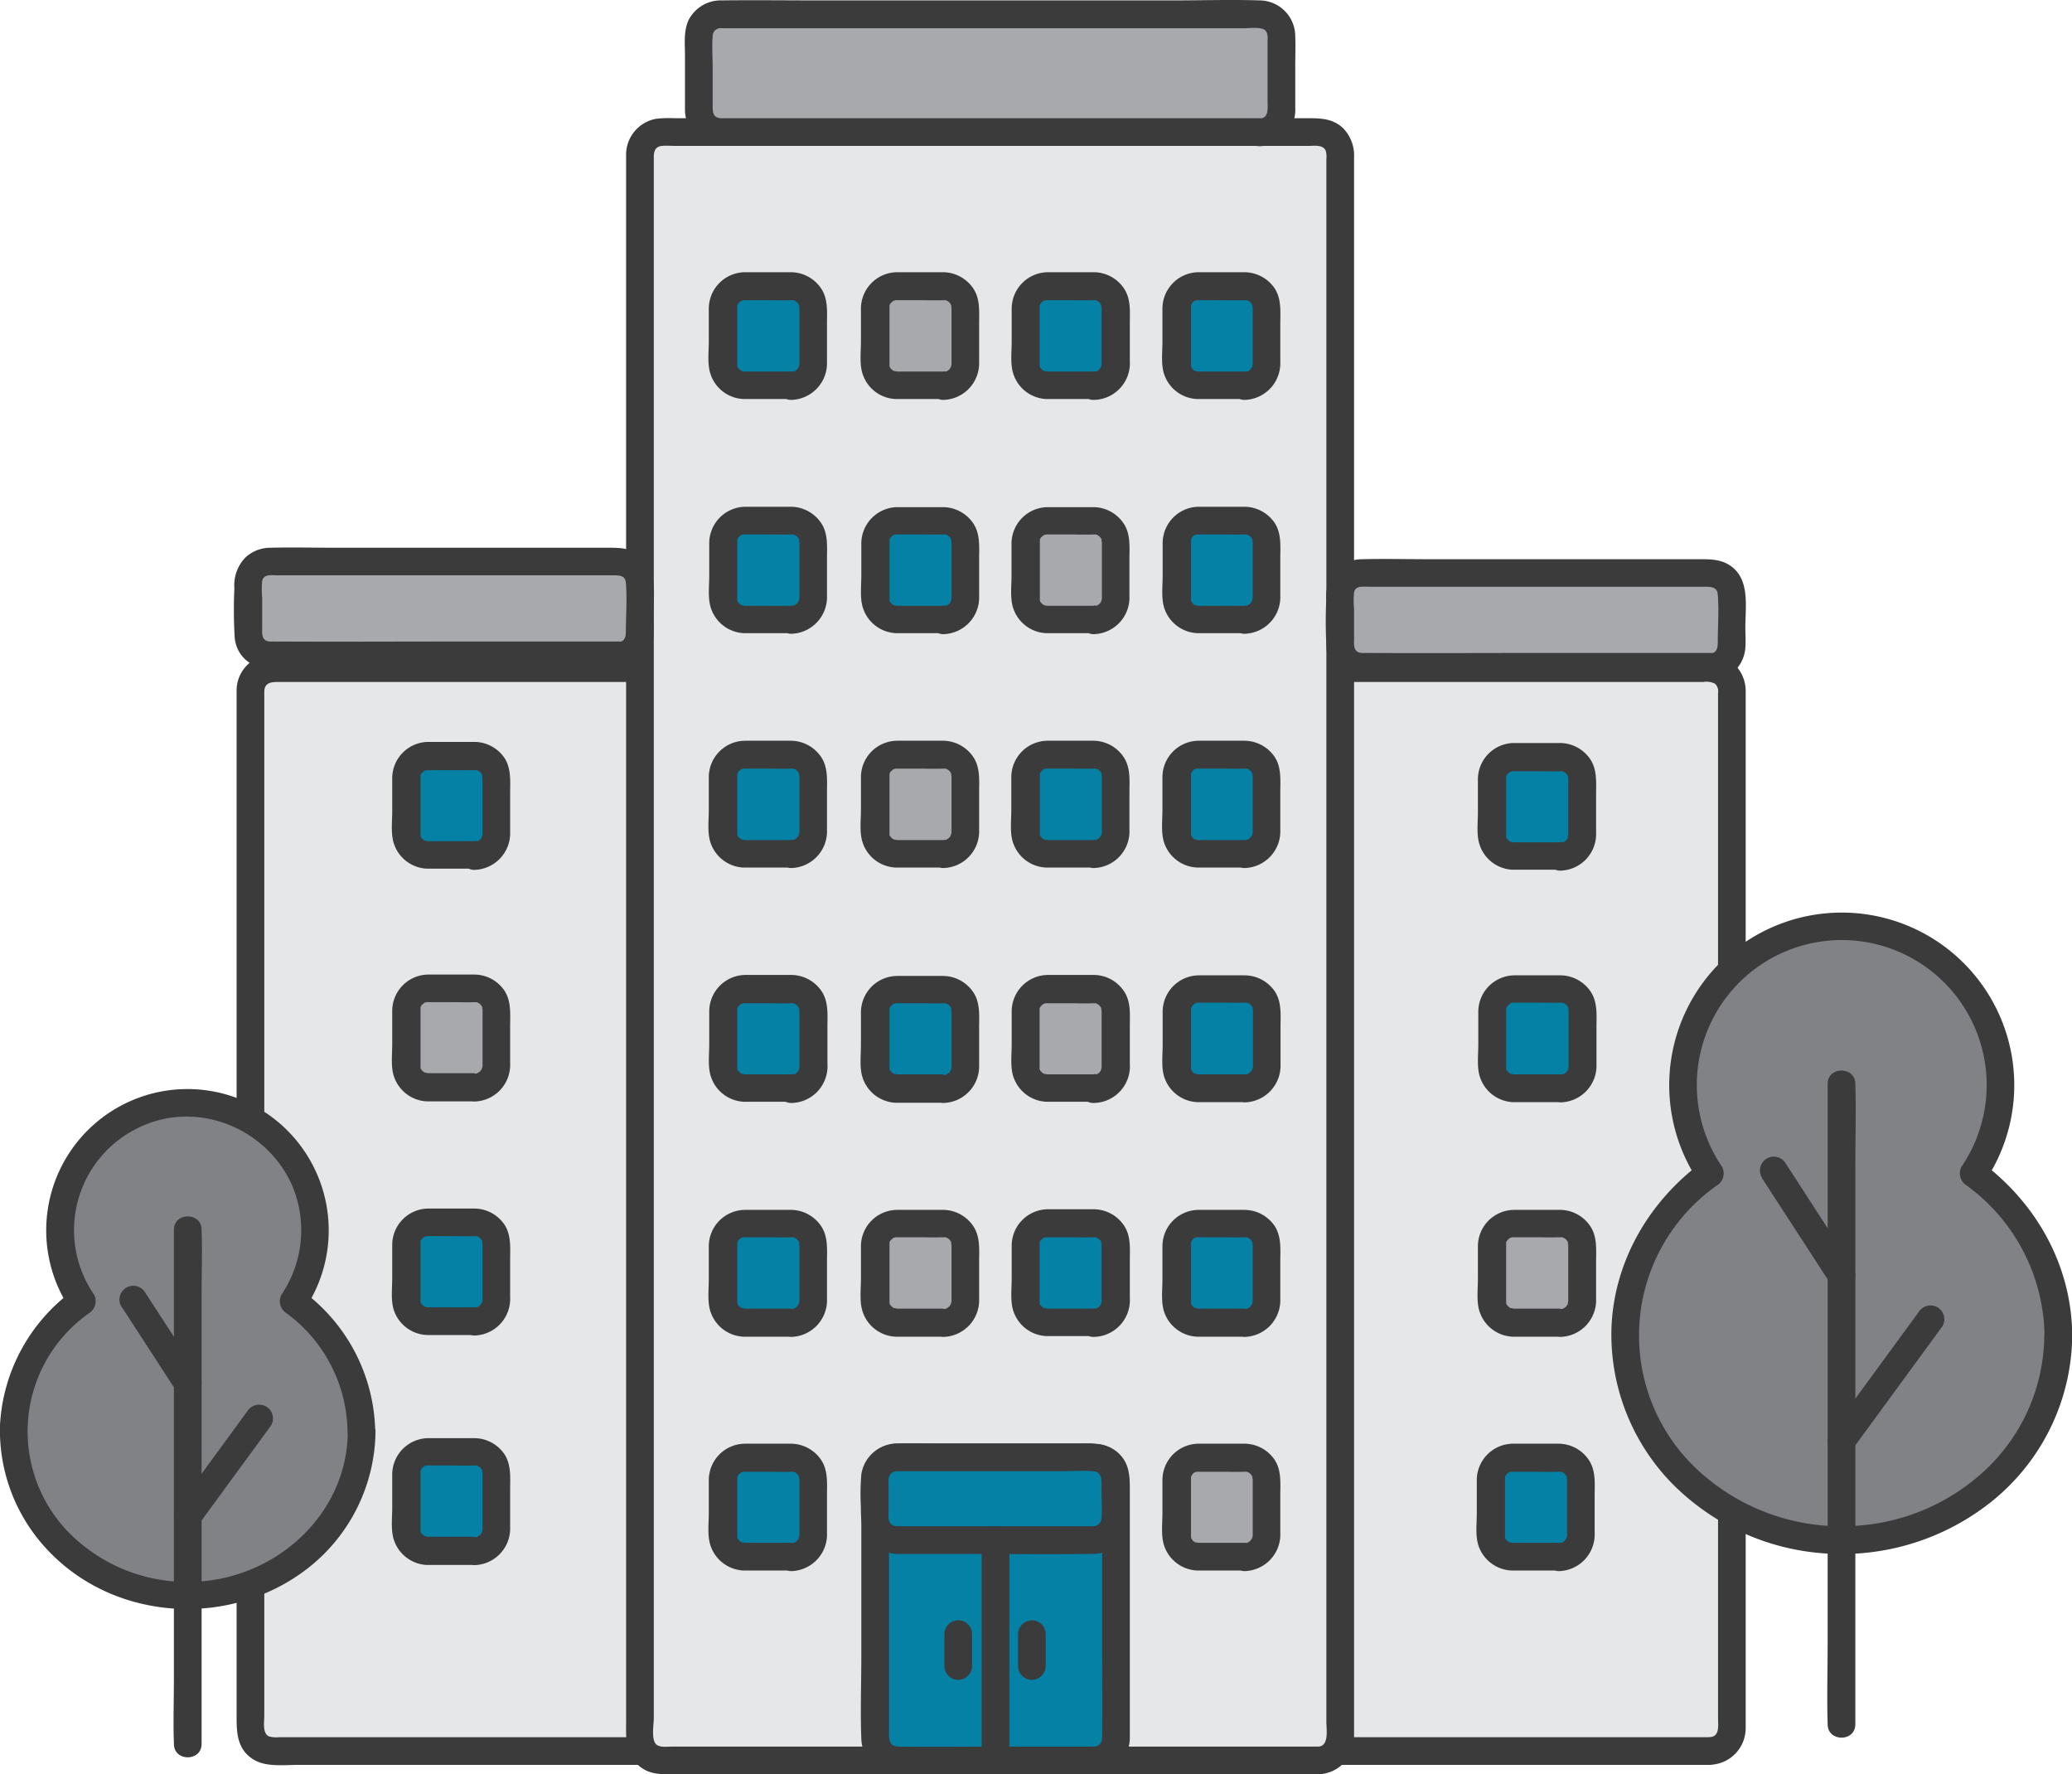 <svg xmlns:inkscape="http://www.inkscape.org/namespaces/inkscape" xmlns:sodipodi="http://sodipodi.sourceforge.net/DTD/sodipodi-0.dtd" xmlns="http://www.w3.org/2000/svg" xmlns:svg="http://www.w3.org/2000/svg" viewBox="0 0 374.12 320.31" id="svg414" sodipodi:docname="Condo.svg" inkscape:version="1.1.1 (c3084ef, 2021-09-22)"><defs id="defs418"></defs><g id="Layer_2" data-name="Layer 2"><g id="Layer_31" data-name="Layer 31"><rect x="206.08" y="120.59" width="106.61" height="195.5" rx="3.96" style="fill:#e6e7e8" id="rect234"></rect><path d="M308.74,313.6H211.27a4.77,4.77,0,0,1-1.87-.15c-1.17-.59-.82-2.62-.82-3.76V139.92c0-5,0-10,0-15,0-1.9,1.53-1.81,3-1.81h96a3.4,3.4,0,0,1,2.09.32,1.85,1.85,0,0,1,.54,1.66v185c0,1.32.35,3.41-1.46,3.49-3.21.13-3.22,5.13,0,5A6.61,6.61,0,0,0,315.2,312c0-.5,0-1,0-1.5V129.93c0-1.68,0-3.35,0-5a6.74,6.74,0,0,0-2.76-5.62,7.52,7.52,0,0,0-4.58-1.19H211.43a20.16,20.16,0,0,0-2.06.06,6.55,6.55,0,0,0-5.79,6.58c0,1.5,0,3,0,4.5V310.05c0,3,.19,5.88,3.16,7.64,2.25,1.33,5.45.91,8,.91h94C312,318.6,312,313.6,308.74,313.6Z" style="fill:#3b3b3c" id="path236"></path><rect x="45.22" y="120.59" width="106.61" height="195.5" rx="3.96" style="fill:#e6e7e8" id="rect238"></rect><path d="M147.87,313.6H50.4a4.8,4.8,0,0,1-1.87-.15c-1.17-.59-.81-2.62-.81-3.76V139.92c0-5,0-10,0-15,0-1.9,1.53-1.81,3-1.81h96a3.38,3.38,0,0,1,2.08.32c.56.44.54,1,.54,1.66v185c0,1.32.35,3.41-1.46,3.49-3.2.13-3.22,5.13,0,5a6.6,6.6,0,0,0,6.46-6.61c0-.5,0-1,0-1.5V129.93c0-1.68,0-3.35,0-5a6.7,6.7,0,0,0-2.75-5.62,7.55,7.55,0,0,0-4.59-1.19H50.56a20.25,20.25,0,0,0-2.06.06,6.54,6.54,0,0,0-5.78,6.58c0,1.5,0,3,0,4.5V310.05c0,3,.19,5.88,3.15,7.64,2.25,1.33,5.46.91,8,.91h94C151.09,318.6,151.09,313.6,147.87,313.6Z" style="fill:#3b3b3c" id="path240"></path><rect x="115.55" y="23.84" width="126.45" height="293.96" rx="3.96" style="fill:#e6e7e8" id="rect242"></rect><path d="M238,315.3H121.38c-.88,0-2.37.24-3-.51-.79-1-.33-3.51-.33-4.61V28.4c0-1,.2-1.94,1.46-2.06.83-.08,1.7,0,2.52,0H236.28c1,0,2.62-.28,3.1.89a4.11,4.11,0,0,1,.11,1.49V310.84c0,1.36.53,4.36-1.46,4.46-3.2.16-3.22,5.16,0,5a6.64,6.64,0,0,0,6.46-6.81c0-.73,0-1.46,0-2.2V28.44a7.08,7.08,0,0,0-1.89-5.21c-1.72-1.72-3.86-1.89-6.09-1.89H121.76a20.44,20.44,0,0,0-3.32.11,6.6,6.6,0,0,0-5.39,6.74c0,2.15,0,4.29,0,6.44V310.71c0,3.11-.26,6.2,2.68,8.34,1.69,1.24,3.51,1.25,5.45,1.25H238C241.25,320.3,241.26,315.3,238,315.3Z" style="fill:#3b3b3c" id="path244"></path><rect x="126.18" y="2.57" width="105.19" height="21.27" rx="3.86" style="fill:#a7a9ac" id="rect246"></rect><path d="M227.51,21.34h-95.9c-.49,0-1,0-1.49,0-1.23-.09-1.44-.88-1.44-2v-7.1c0-1.88-.15-3.83,0-5.71a1.41,1.41,0,0,1,1.61-1.43c.61,0,1.23,0,1.84,0h92.51c1.12,0,3.26-.33,3.93.5a2.28,2.28,0,0,1,.3,1.53V18c0,1.39.32,3.31-1.36,3.39-3.21.13-3.23,5.13,0,5a6.57,6.57,0,0,0,6.36-6.92V12.21c0-1.91.07-3.84,0-5.76A6.49,6.49,0,0,0,227.45.07c-5.15-.16-10.34,0-15.5,0H147.33C141.65.07,136,0,130.28.07a6.52,6.52,0,0,0-5.93,3.52c-.95,2-.67,4.37-.67,6.5v8c0,.61,0,1.22,0,1.83a6.55,6.55,0,0,0,3,5.4c1.89,1.21,4.2,1,6.34,1h94.52C230.72,26.34,230.73,21.34,227.51,21.34Z" style="fill:#3b3b3c" id="path248"></path><path d="M65.3,258.44c0,16.36-14.06,29.63-31.4,29.63S2.5,274.8,2.5,258.44a29.08,29.08,0,0,1,12.29-23.52,23,23,0,1,1,38.22,0A29.08,29.08,0,0,1,65.3,258.44Z" style="fill:#808285" id="path250"></path><path d="M62.8,258.44c-.09,15.05-13.14,26.64-27.82,27.11a30,30,0,0,1-20.3-6.84,26.1,26.1,0,0,1,1.37-41.63,2.56,2.56,0,0,0,.9-3.42,20.51,20.51,0,0,1,7.9-30c10.31-5.18,22.95-.32,27.75,10a20.7,20.7,0,0,1-1.75,20,2.56,2.56,0,0,0,.9,3.42,26.91,26.91,0,0,1,11,21.36c0,3.21,5,3.22,5,0a32.19,32.19,0,0,0-13.53-25.68l.9,3.42a25.51,25.51,0,0,0-30.12-38,25.51,25.51,0,0,0-12.42,38l.9-3.42A32.18,32.18,0,0,0,0,257.26,31.41,31.41,0,0,0,8.78,280c12.3,12.91,33.31,13.88,47.11,2.86A31.71,31.71,0,0,0,67.8,258.44C67.82,255.22,62.82,255.22,62.8,258.44Z" style="fill:#3b3b3c" id="path252"></path><path d="M31.4,222v81.41c0,3.74-.15,7.52,0,11.25v.16c0,3.22,5,3.23,5,0V233.36c0-3.74.15-7.52,0-11.25V222c0-3.22-5-3.23-5,0Z" style="fill:#3b3b3c" id="path254"></path><path d="M44.63,254.8,33.34,270.23l-1.6,2.19a2.52,2.52,0,0,0,.9,3.42,2.56,2.56,0,0,0,3.42-.9l11.29-15.43,1.6-2.19a2.51,2.51,0,0,0-.9-3.42,2.56,2.56,0,0,0-3.42.9Z" style="fill:#3b3b3c" id="path256"></path><path d="M21.91,235.82l8.6,13.25L31.74,251a2.5,2.5,0,1,0,4.32-2.52l-8.61-13.25-1.22-1.88a2.5,2.5,0,0,0-4.32,2.52Z" style="fill:#3b3b3c" id="path258"></path><path d="M371.62,241.11c0,20.39-17.52,36.91-39.11,36.91S293.4,261.5,293.4,241.11a36.21,36.21,0,0,1,15.3-29.29,28.66,28.66,0,1,1,47.61,0A36.2,36.2,0,0,1,371.62,241.11Z" style="fill:#808285" id="path260"></path><path d="M369.12,241.11a33.67,33.67,0,0,1-10.37,24A37.65,37.65,0,0,1,334,275.49a38,38,0,0,1-25.87-8.74A33.12,33.12,0,0,1,310,214a2.54,2.54,0,0,0,.9-3.42,26.17,26.17,0,1,1,43.29,0,2.56,2.56,0,0,0,.9,3.42,34.08,34.08,0,0,1,14.07,27.13c0,3.22,5,3.22,5,0-.07-12.63-6.45-24-16.55-31.45l.9,3.42a31.15,31.15,0,1,0-51.93,0l.9-3.42c-9.63,7.07-16,17.84-16.51,29.88a38.51,38.51,0,0,0,10.88,28.18,42.83,42.83,0,0,0,27.83,12.7,43.35,43.35,0,0,0,29.95-9.4,38.87,38.87,0,0,0,14.53-29.91C374.13,237.89,369.13,237.89,369.12,241.11Z" style="fill:#3b3b3c" id="path262"></path><path d="M330,195.66V297.07c0,4.66-.16,9.35,0,14v.2c0,3.22,5,3.23,5,0V209.87c0-4.66.16-9.35,0-14v-.2c0-3.22-5-3.23-5,0Z" style="fill:#3b3b3c" id="path264"></path><path d="M346.41,236.89,332.35,256.1l-2,2.73a2.52,2.52,0,0,0,.9,3.42,2.56,2.56,0,0,0,3.42-.89l14.06-19.22,2-2.73a2.52,2.52,0,0,0-.9-3.42,2.55,2.55,0,0,0-3.42.9Z" style="fill:#3b3b3c" id="path266"></path><path d="M318.11,212.63l10.71,16.5,1.53,2.35a2.55,2.55,0,0,0,3.42.89,2.52,2.52,0,0,0,.9-3.42L324,212.45l-1.53-2.35a2.5,2.5,0,1,0-4.31,2.53Z" style="fill:#3b3b3c" id="path268"></path><rect x="130.56" y="51.64" width="16.34" height="17.92" rx="3.96" style="fill:#0581a5;fill-opacity:1" id="rect270"></rect><path d="M142.94,67.07h-8.42c-.46,0-.21,0-.07,0-.09,0-.71-.2-.31,0a2.65,2.65,0,0,1-.52-.29c-.35-.22.37.38-.13-.12-.05-.06-.3-.36-.06,0a4.27,4.27,0,0,1-.3-.51c-.13-.29,0,.42,0-.18,0-.08-.06-.49,0-.06,0-.09,0-.22,0-.32,0-.59,0-1.18,0-1.77V57.44c0-.59,0-1.18,0-1.77,0-.1,0-.23,0-.31,0,.42,0,0,0-.07,0-.59-.1.11,0-.18a5.24,5.24,0,0,1,.3-.51c-.07.1-.26.3.06,0s.13-.13,0-.06a3.42,3.42,0,0,1,.62-.35c-.41.17.09,0,.19,0,.4-.09-.53,0,.19,0h3.77c1.54,0,3.1.06,4.65,0,.81,0-.48,0,.31,0,.06,0,.48.14.08,0,.15.06.27.15.41.22.64.34-.19-.14.15.11.09.07.4.46.14.11.09.13.17.27.25.41.25.43.05.15,0,.05,0,.12.12.72.09.3,0,.47,0,1,0,1.43v7c0,.6,0,1.21,0,1.82v.14c0,.19,0,.17,0,0a2,2,0,0,1-.09.35c-.09.39.29-.41-.05.18-.06.09-.45.6-.15.26a2.57,2.57,0,0,1-.33.33c.34-.3-.17.09-.26.14-.59.35.21,0-.18.06a2,2,0,0,1-.35.09c.26,0,.24,0-.07,0a2.5,2.5,0,0,0,0,5,6.63,6.63,0,0,0,6.46-6.93V58.52c0-2.19.23-4.51-1.05-6.44a6.65,6.65,0,0,0-5.43-2.94h-2.06c-2.07,0-4.14,0-6.22,0a6.59,6.59,0,0,0-6.58,6.59c0,2,0,4,0,5.94s-.3,4.22.36,6a6.55,6.55,0,0,0,5.85,4.36c.78,0,1.56,0,2.33,0h6.34a2.5,2.5,0,0,0,0-5Z" style="fill:#3b3b3c" id="path272"></path><rect x="158.02" y="51.64" width="16.34" height="17.92" rx="3.96" style="fill:#a7a9ac;fill-opacity:1" id="rect274"></rect><path d="M170.4,67.07H162c-.46,0-.21,0-.07,0-.09,0-.72-.2-.32,0a2.58,2.58,0,0,1-.51-.29c-.35-.22.37.38-.13-.12-.06-.06-.3-.36-.06,0a2.62,2.62,0,0,1-.3-.51c-.13-.29,0,.42,0-.18,0-.08-.05-.49,0-.06,0-.09,0-.22,0-.32,0-.59,0-1.18,0-1.77V57.44c0-.59,0-1.18,0-1.77a3,3,0,0,1,0-.31c0,.42,0,0,0-.07,0-.59-.09.11,0-.18a3,3,0,0,1,.3-.51c-.07.1-.27.3.06,0s.13-.13,0-.06a3.33,3.33,0,0,1,.61-.35c-.41.17.1,0,.2,0,.4-.09-.53,0,.19,0h3.77c1.54,0,3.1.06,4.65,0,.81,0-.48,0,.31,0,0,0,.47.14.07,0,.15.06.28.15.42.22.64.34-.19-.14.14.11.09.07.4.46.15.11a3.38,3.38,0,0,1,.24.41c.26.43.06.15,0,.05,0,.12.11.72.09.3,0,.47,0,1,0,1.43v7c0,.6,0,1.21,0,1.82,0,0,0,.12,0,.14,0,.19,0,.17,0,0a2,2,0,0,1-.09.35c-.09.39.29-.41-.06.18,0,.09-.44.6-.14.26a3.43,3.43,0,0,1-.33.33c.34-.3-.17.09-.26.14-.59.35.21,0-.18.06a2,2,0,0,1-.35.09c.26,0,.24,0-.07,0a2.5,2.5,0,0,0,0,5,6.63,6.63,0,0,0,6.46-6.93V58.52c0-2.19.23-4.51-1.05-6.44a6.65,6.65,0,0,0-5.43-2.94h-2.06c-2.07,0-4.15,0-6.22,0a6.59,6.59,0,0,0-6.58,6.59c0,2,0,4,0,5.94s-.3,4.22.36,6a6.55,6.55,0,0,0,5.85,4.36c.77,0,1.56,0,2.33,0h6.34a2.5,2.5,0,0,0,0-5Z" style="fill:#3b3b3c" id="path276"></path><rect x="185.14" y="51.64" width="16.34" height="17.92" rx="3.96" style="fill:#0581a5;fill-opacity:1" id="rect278"></rect><path d="M197.51,67.07H189.1c-.47,0-.22,0-.07,0-.09,0-.72-.2-.32,0a2.58,2.58,0,0,1-.51-.29c-.35-.22.37.38-.13-.12-.06-.06-.3-.36-.06,0a2.62,2.62,0,0,1-.3-.51c-.14-.29,0,.42,0-.18,0-.08,0-.49,0-.06,0-.09,0-.22,0-.32,0-.59,0-1.18,0-1.77V57.44c0-.59,0-1.18,0-1.77a3,3,0,0,1,0-.31c0,.42,0,0,0-.07,0-.59-.1.11,0-.18a3,3,0,0,1,.3-.51c-.07.1-.27.3.06,0s.13-.13,0-.06a3.33,3.33,0,0,1,.61-.35c-.41.17.09,0,.2,0,.39-.09-.54,0,.19,0h3.76c1.55,0,3.11.06,4.65,0,.82,0-.47,0,.31,0,.06,0,.48.14.08,0,.15.06.28.15.42.22.64.34-.19-.14.14.11.09.07.4.46.15.11.09.13.16.27.24.41.26.43.06.15,0,.05,0,.12.11.72.09.3,0,.47,0,1,0,1.43v7c0,.6,0,1.21,0,1.82a.65.65,0,0,1,0,.14c0,.19,0,.17,0,0a3.58,3.58,0,0,1-.09.35c-.09.39.29-.41-.06.18,0,.09-.44.6-.14.26q-.17.18-.33.33c.33-.3-.17.09-.27.14-.59.35.22,0-.17.06a2.25,2.25,0,0,1-.35.09c.26,0,.23,0-.08,0a2.5,2.5,0,0,0,0,5A6.62,6.62,0,0,0,204,65.14V58.52c0-2.19.24-4.51-1.05-6.44a6.62,6.62,0,0,0-5.43-2.94h-2.05c-2.07,0-4.15,0-6.22,0a6.59,6.59,0,0,0-6.58,6.59c0,2,0,4,0,5.94s-.3,4.22.36,6a6.54,6.54,0,0,0,5.85,4.36c.77,0,1.55,0,2.33,0h6.33a2.5,2.5,0,0,0,0-5Z" style="fill:#3b3b3c" id="path280"></path><rect x="212.43" y="51.64" width="16.34" height="17.92" rx="3.96" style="fill:#0581a5;fill-opacity:1" id="rect282"></rect><path d="M224.8,67.07h-8.41c-.47,0-.22,0-.08,0-.09,0-.71-.2-.31,0a3,3,0,0,1-.52-.29c-.34-.22.38.38-.13-.12,0-.06-.29-.36,0,0a2.62,2.62,0,0,1-.3-.51c-.14-.29,0,.42,0-.18,0-.08-.05-.49,0-.06,0-.09,0-.22,0-.32,0-.59,0-1.18,0-1.77V57.44c0-.59,0-1.18,0-1.77,0-.1,0-.23,0-.31,0,.42,0,0,0-.07,0-.59-.1.11,0-.18a3,3,0,0,1,.3-.51c-.08.1-.27.3,0,0s.13-.13,0-.06a3.33,3.33,0,0,1,.61-.35c-.41.17.09,0,.2,0,.39-.09-.54,0,.19,0h3.76c1.55,0,3.11.06,4.65,0,.81,0-.47,0,.31,0,.06,0,.48.14.08,0,.15.06.28.15.42.22.64.34-.19-.14.14.11.09.07.4.46.14.11a3.45,3.45,0,0,1,.25.41c.25.43.05.15,0,.05,0,.12.12.72.09.3,0,.47,0,1,0,1.43v7c0,.6,0,1.21,0,1.82v.14c0,.19,0,.17,0,0a3.59,3.59,0,0,1-.08.35c-.1.39.28-.41-.06.18-.06.09-.45.6-.14.26a3.51,3.51,0,0,1-.34.33c.34-.3-.16.09-.26.14-.59.35.21,0-.17.06a2.25,2.25,0,0,1-.35.09c.26,0,.23,0-.08,0a2.5,2.5,0,0,0,0,5,6.63,6.63,0,0,0,6.46-6.93V58.52c0-2.19.24-4.51-1-6.44a6.65,6.65,0,0,0-5.43-2.94h-2.05c-2.08,0-4.15,0-6.22,0a6.58,6.58,0,0,0-6.58,6.59c0,2,0,4,0,5.94s-.3,4.22.35,6a6.55,6.55,0,0,0,5.86,4.36c.77,0,1.55,0,2.32,0h6.34a2.5,2.5,0,0,0,0-5Z" style="fill:#3b3b3c" id="path284"></path><rect x="130.56" y="93.93" width="16.34" height="17.92" rx="3.96" style="fill:#0581a5;fill-opacity:1" id="rect286"></rect><path d="M142.94,109.36h-7.56c-.25,0-.51,0-.76,0h-.1c-.46,0-.21,0-.07,0-.09,0-.71-.2-.31,0a2.65,2.65,0,0,1-.52-.29c-.35-.22.37.38-.13-.12-.05-.06-.3-.36-.06,0a4.27,4.27,0,0,1-.3-.51c-.13-.29,0,.42,0-.18,0-.08-.06-.49,0-.06,0-.09,0-.22,0-.32,0-.59,0-1.18,0-1.77V99.73c0-.59,0-1.18,0-1.77,0-.1,0-.23,0-.32,0,.43,0,0,0-.06,0-.59-.1.11,0-.18a4.27,4.27,0,0,1,.3-.51c-.07.1-.26.3.06,0s.13-.13,0-.06a3.42,3.42,0,0,1,.62-.35c-.41.17.09,0,.19,0,.4-.09-.53,0,.19,0h3.77c1.54,0,3.1.06,4.65,0,.81,0-.48,0,.31,0,.06,0,.48.14.08,0,.15.06.27.15.41.22.64.34-.19-.14.15.11.09.07.4.46.14.11.09.13.17.27.25.4.25.44.05.16,0,.06,0,.12.12.72.09.29,0,.48,0,1,0,1.44v7c0,.6,0,1.21,0,1.82V108c0,.19,0,.17,0,0a2,2,0,0,1-.09.35c-.09.39.29-.41-.05.18-.06.09-.45.6-.15.26a3.43,3.43,0,0,1-.33.33c.34-.3-.17.09-.26.14-.59.35.21,0-.18.06a2,2,0,0,1-.35.09c.26,0,.24,0-.07,0a2.5,2.5,0,0,0,0,5,6.63,6.63,0,0,0,6.46-6.93v-6.62c0-2.19.23-4.51-1.05-6.44a6.65,6.65,0,0,0-5.43-2.94c-.69,0-1.37,0-2.06,0-2.07,0-4.14,0-6.22,0A6.59,6.59,0,0,0,128.06,98c0,2,0,4,0,5.94s-.3,4.22.36,6a6.58,6.58,0,0,0,5.85,4.36c.78,0,1.56,0,2.33,0h6.34a2.5,2.5,0,0,0,0-5Z" style="fill:#3b3b3c" id="path288"></path><rect x="158.02" y="93.93" width="16.34" height="17.92" rx="3.96" style="fill:#0581a5;fill-opacity:1" id="rect290"></rect><path d="M170.4,109.36h-7.57c-.25,0-.5,0-.75,0H162c-.46,0-.21,0-.07,0-.09,0-.72-.2-.32,0a2.58,2.58,0,0,1-.51-.29c-.35-.22.37.38-.13-.12-.06-.06-.3-.36-.06,0a2.62,2.62,0,0,1-.3-.51c-.13-.29,0,.42,0-.18,0-.08-.05-.49,0-.06,0-.09,0-.22,0-.32,0-.59,0-1.18,0-1.77V99.73c0-.59,0-1.18,0-1.77,0-.1,0-.23,0-.32,0,.43,0,0,0-.06,0-.59-.09.11,0-.18a2.62,2.62,0,0,1,.3-.51c-.07.1-.27.3.06,0s.13-.13,0-.06a3.33,3.33,0,0,1,.61-.35c-.41.17.1,0,.2,0,.4-.09-.53,0,.19,0h3.77c1.54,0,3.1.06,4.65,0,.81,0-.48,0,.31,0,0,0,.47.14.07,0,.15.06.28.15.42.22.64.34-.19-.14.14.11.09.07.4.46.15.11a4.23,4.23,0,0,1,.24.4c.26.44.06.16,0,.06,0,.12.11.72.09.29,0,.48,0,1,0,1.44v7c0,.6,0,1.21,0,1.82,0,0,0,.12,0,.14,0,.19,0,.17,0,0a2,2,0,0,1-.09.35c-.09.39.29-.41-.06.18,0,.09-.44.6-.14.26-.1.11-.22.23-.33.33.34-.3-.17.09-.26.14-.59.35.21,0-.18.06a2,2,0,0,1-.35.09c.26,0,.24,0-.07,0a2.5,2.5,0,0,0,0,5,6.63,6.63,0,0,0,6.46-6.93v-6.62c0-2.19.23-4.51-1.05-6.44a6.65,6.65,0,0,0-5.43-2.94c-.69,0-1.38,0-2.06,0-2.07,0-4.15,0-6.22,0A6.59,6.59,0,0,0,155.52,98c0,2,0,4,0,5.94s-.3,4.22.36,6a6.58,6.58,0,0,0,5.85,4.36c.77,0,1.56,0,2.33,0h6.34a2.5,2.5,0,0,0,0-5Z" style="fill:#3b3b3c" id="path292"></path><rect x="185.14" y="93.93" width="16.34" height="17.92" rx="3.96" style="fill:#a7a9ac;fill-opacity:1" id="rect294"></rect><path d="M197.51,109.36H190c-.25,0-.5,0-.75,0h-.1c-.47,0-.22,0-.07,0-.09,0-.72-.2-.32,0a2.58,2.58,0,0,1-.51-.29c-.35-.22.37.38-.13-.12-.06-.06-.3-.36-.06,0a2.62,2.62,0,0,1-.3-.51c-.14-.29,0,.42,0-.18,0-.08,0-.49,0-.06,0-.09,0-.22,0-.32,0-.59,0-1.18,0-1.77V99.73c0-.59,0-1.18,0-1.77,0-.1,0-.23,0-.32,0,.43,0,0,0-.06,0-.59-.1.11,0-.18a2.62,2.62,0,0,1,.3-.51c-.07.1-.27.3.06,0s.13-.13,0-.06a3.33,3.33,0,0,1,.61-.35c-.41.17.09,0,.2,0,.39-.09-.54,0,.19,0h3.76c1.55,0,3.11.06,4.65,0,.82,0-.47,0,.31,0,.06,0,.48.14.08,0,.15.06.28.15.42.22.64.34-.19-.14.14.11.09.07.4.46.15.11.09.13.16.27.24.4.26.44.06.16,0,.06,0,.12.11.72.09.29,0,.48,0,1,0,1.44v7c0,.6,0,1.21,0,1.82a.65.65,0,0,1,0,.14c0,.19,0,.17,0,0a3.58,3.58,0,0,1-.09.35c-.09.39.29-.41-.06.18,0,.09-.44.6-.14.26-.11.11-.22.23-.33.33.33-.3-.17.09-.27.14-.59.35.22,0-.17.06a2.25,2.25,0,0,1-.35.09c.26,0,.23,0-.08,0a2.5,2.5,0,0,0,0,5,6.62,6.62,0,0,0,6.46-6.93v-6.62c0-2.19.24-4.51-1.05-6.44a6.62,6.62,0,0,0-5.43-2.94c-.68,0-1.37,0-2.05,0-2.07,0-4.15,0-6.22,0A6.59,6.59,0,0,0,182.64,98c0,2,0,4,0,5.94s-.3,4.22.36,6a6.57,6.57,0,0,0,5.85,4.36c.77,0,1.55,0,2.33,0h6.33a2.5,2.5,0,0,0,0-5Z" style="fill:#3b3b3c" id="path296"></path><rect x="212.43" y="93.93" width="16.34" height="17.92" rx="3.96" style="fill:#0581a5;fill-opacity:1" id="rect298"></rect><path d="M224.8,109.36h-7.56c-.25,0-.5,0-.75,0h-.1c-.47,0-.22,0-.08,0-.09,0-.71-.2-.31,0a3,3,0,0,1-.52-.29c-.34-.22.38.38-.13-.12,0-.06-.29-.36,0,0a2.62,2.62,0,0,1-.3-.51c-.14-.29,0,.42,0-.18,0-.08-.05-.49,0-.06,0-.09,0-.22,0-.32,0-.59,0-1.18,0-1.77V99.73c0-.59,0-1.18,0-1.77,0-.1,0-.23,0-.32,0,.43,0,0,0-.06,0-.59-.1.11,0-.18a2.62,2.62,0,0,1,.3-.51c-.08.1-.27.3,0,0s.13-.13,0-.06a3.33,3.33,0,0,1,.61-.35c-.41.17.09,0,.2,0,.39-.09-.54,0,.19,0h3.76c1.55,0,3.11.06,4.65,0,.81,0-.47,0,.31,0,.06,0,.48.14.08,0,.15.06.28.15.42.22.64.34-.19-.14.14.11.09.07.4.46.14.11a4.37,4.37,0,0,1,.25.4c.25.44.05.16,0,.06,0,.12.12.72.09.29,0,.48,0,1,0,1.44v7c0,.6,0,1.21,0,1.82V108c0,.19,0,.17,0,0a3.59,3.59,0,0,1-.08.35c-.1.39.28-.41-.06.18-.06.09-.45.6-.14.26-.11.11-.22.23-.34.33.34-.3-.16.09-.26.14-.59.35.21,0-.17.06a2.25,2.25,0,0,1-.35.09c.26,0,.23,0-.08,0a2.5,2.5,0,0,0,0,5,6.63,6.63,0,0,0,6.46-6.93v-6.62c0-2.19.24-4.51-1-6.44a6.65,6.65,0,0,0-5.43-2.94c-.68,0-1.37,0-2.05,0-2.08,0-4.15,0-6.22,0A6.58,6.58,0,0,0,209.93,98c0,2,0,4,0,5.94s-.3,4.22.35,6a6.58,6.58,0,0,0,5.86,4.36c.77,0,1.55,0,2.32,0h6.34a2.5,2.5,0,0,0,0-5Z" style="fill:#3b3b3c" id="path300"></path><rect x="130.56" y="136.22" width="16.34" height="17.92" rx="3.96" style="fill:#0581a5;fill-opacity:1" id="rect302"></rect><path d="M142.94,151.65h-7.56c-.25,0-.51,0-.76,0h-.1c-.46,0-.21,0-.07,0-.09,0-.71-.2-.31,0a2.65,2.65,0,0,1-.52-.29c-.35-.22.37.38-.13-.12-.05-.06-.3-.36-.06,0a4.27,4.27,0,0,1-.3-.51c-.13-.29,0,.42,0-.18,0-.08-.06-.49,0-.06,0-.09,0-.22,0-.32,0-.59,0-1.18,0-1.77V142c0-.59,0-1.18,0-1.77,0-.1,0-.23,0-.32,0,.43,0,0,0-.06,0-.6-.1.11,0-.18a4.27,4.27,0,0,1,.3-.51c-.07.1-.26.3.06,0s.13-.13,0-.06a3.42,3.42,0,0,1,.62-.35c-.41.16.09,0,.19,0,.4-.09-.53,0,.19,0h3.77c1.54,0,3.1.06,4.65,0,.81,0-.48,0,.31,0,.06,0,.48.14.08,0,.15.06.27.15.41.22.64.34-.19-.14.15.11.09.07.4.46.14.11.09.13.17.27.25.4.25.44.05.16,0,.06,0,.12.12.72.09.29,0,.48,0,1,0,1.44v7c0,.6,0,1.21,0,1.82v.14c0,.19,0,.17,0-.05a2,2,0,0,1-.09.35c-.09.39.29-.41-.05.18-.06.09-.45.59-.15.26a3.43,3.43,0,0,1-.33.33c.34-.3-.17.09-.26.14-.59.35.21,0-.18.06a2,2,0,0,1-.35.09c.26,0,.24,0-.07,0a2.5,2.5,0,0,0,0,5,6.63,6.63,0,0,0,6.46-6.93V143.1c0-2.19.23-4.51-1.05-6.44a6.65,6.65,0,0,0-5.43-2.94h-2.06c-2.07,0-4.14,0-6.22,0a6.59,6.59,0,0,0-6.58,6.59c0,2,0,4,0,5.94s-.3,4.22.36,6a6.58,6.58,0,0,0,5.85,4.36c.78,0,1.56,0,2.33,0h6.34a2.5,2.5,0,0,0,0-5Z" style="fill:#3b3b3c" id="path304"></path><rect x="158.02" y="136.22" width="16.34" height="17.92" rx="3.96" style="fill:#a7a9ac;fill-opacity:1" id="rect306"></rect><path d="M170.4,151.65h-7.57c-.25,0-.5,0-.75,0H162c-.46,0-.21,0-.07,0-.09,0-.72-.2-.32,0a2.58,2.58,0,0,1-.51-.29c-.35-.22.37.38-.13-.12-.06-.06-.3-.36-.06,0a2.62,2.62,0,0,1-.3-.51c-.13-.29,0,.42,0-.18,0-.08-.05-.49,0-.06,0-.09,0-.22,0-.32,0-.59,0-1.18,0-1.77V142c0-.59,0-1.18,0-1.77,0-.1,0-.23,0-.32,0,.43,0,0,0-.06,0-.6-.09.11,0-.18a2.62,2.62,0,0,1,.3-.51c-.07.1-.27.3.06,0s.13-.13,0-.06a3.33,3.33,0,0,1,.61-.35c-.41.16.1,0,.2,0,.4-.09-.53,0,.19,0h3.77c1.54,0,3.1.06,4.65,0,.81,0-.48,0,.31,0,0,0,.47.14.07,0,.15.06.28.15.42.22.64.34-.19-.14.14.11.09.07.4.46.15.11a4.23,4.23,0,0,1,.24.4c.26.44.06.16,0,.06,0,.12.11.72.09.29,0,.48,0,1,0,1.44v7c0,.6,0,1.21,0,1.82,0,0,0,.12,0,.14,0,.19,0,.17,0-.05a2,2,0,0,1-.09.35c-.09.39.29-.41-.06.18,0,.09-.44.59-.14.26-.1.11-.22.23-.33.33.34-.3-.17.09-.26.14-.59.35.21,0-.18.06a2,2,0,0,1-.35.09c.26,0,.24,0-.07,0a2.5,2.5,0,0,0,0,5,6.63,6.63,0,0,0,6.46-6.93V143.1c0-2.19.23-4.51-1.05-6.44a6.65,6.65,0,0,0-5.43-2.94h-2.06c-2.07,0-4.15,0-6.22,0a6.59,6.59,0,0,0-6.58,6.59c0,2,0,4,0,5.94s-.3,4.22.36,6a6.58,6.58,0,0,0,5.85,4.36c.77,0,1.56,0,2.33,0h6.34a2.5,2.5,0,0,0,0-5Z" style="fill:#3b3b3c" id="path308"></path><rect x="185.14" y="136.22" width="16.34" height="17.92" rx="3.96" style="fill:#0581a5;fill-opacity:1" id="rect310"></rect><path d="M197.51,151.65H190c-.25,0-.5,0-.75,0h-.1c-.47,0-.22,0-.07,0-.09,0-.72-.2-.32,0a2.58,2.58,0,0,1-.51-.29c-.35-.22.37.38-.13-.12-.06-.06-.3-.36-.06,0a2.62,2.62,0,0,1-.3-.51c-.14-.29,0,.42,0-.18,0-.08,0-.49,0-.06,0-.09,0-.22,0-.32,0-.59,0-1.18,0-1.77V142c0-.59,0-1.18,0-1.77,0-.1,0-.23,0-.32,0,.43,0,0,0-.06,0-.6-.1.11,0-.18a2.62,2.62,0,0,1,.3-.51c-.07.1-.27.3.06,0s.13-.13,0-.06a3.33,3.33,0,0,1,.61-.35c-.41.16.09,0,.2,0,.39-.09-.54,0,.19,0h3.76c1.55,0,3.11.06,4.65,0,.82,0-.47,0,.31,0,.06,0,.48.14.08,0,.15.06.28.15.42.22.64.34-.19-.14.14.11.09.07.4.46.15.11.09.13.16.27.24.4.26.44.06.16,0,.06,0,.12.11.72.09.29,0,.48,0,1,0,1.44v7c0,.6,0,1.21,0,1.82a.65.65,0,0,1,0,.14c0,.19,0,.17,0-.05a3.58,3.58,0,0,1-.09.35c-.09.39.29-.41-.06.18,0,.09-.44.59-.14.26-.11.11-.22.23-.33.33.33-.3-.17.09-.27.14-.59.35.22,0-.17.06a2.25,2.25,0,0,1-.35.09c.26,0,.23,0-.08,0a2.5,2.5,0,0,0,0,5,6.62,6.62,0,0,0,6.46-6.93V143.1c0-2.19.24-4.51-1.05-6.44a6.62,6.62,0,0,0-5.43-2.94h-2.05c-2.07,0-4.15,0-6.22,0a6.59,6.59,0,0,0-6.58,6.59c0,2,0,4,0,5.94s-.3,4.22.36,6a6.57,6.57,0,0,0,5.85,4.36c.77,0,1.55,0,2.33,0h6.33a2.5,2.5,0,0,0,0-5Z" style="fill:#3b3b3c" id="path312"></path><rect x="212.43" y="136.22" width="16.34" height="17.92" rx="3.96" style="fill:#0581a5;fill-opacity:1" id="rect314"></rect><path d="M224.8,151.65h-7.56c-.25,0-.5,0-.75,0h-.1c-.47,0-.22,0-.08,0-.09,0-.71-.2-.31,0a3,3,0,0,1-.52-.29c-.34-.22.38.38-.13-.12,0-.06-.29-.36,0,0a2.62,2.62,0,0,1-.3-.51c-.14-.29,0,.42,0-.18,0-.08-.05-.49,0-.06,0-.09,0-.22,0-.32,0-.59,0-1.18,0-1.77V142c0-.59,0-1.18,0-1.77,0-.1,0-.23,0-.32,0,.43,0,0,0-.06,0-.6-.1.11,0-.18a2.62,2.62,0,0,1,.3-.51c-.08.1-.27.3,0,0s.13-.13,0-.06a3.33,3.33,0,0,1,.61-.35c-.41.16.09,0,.2,0,.39-.09-.54,0,.19,0h3.76c1.55,0,3.11.06,4.65,0,.81,0-.47,0,.31,0,.06,0,.48.14.08,0,.15.06.28.15.42.22.64.34-.19-.14.14.11.09.07.4.46.14.11a4.37,4.37,0,0,1,.25.4c.25.44.05.16,0,.06,0,.12.12.72.09.29,0,.48,0,1,0,1.44v7c0,.6,0,1.21,0,1.82v.14c0,.19,0,.17,0-.05a3.59,3.59,0,0,1-.08.35c-.1.39.28-.41-.06.18-.06.09-.45.59-.14.26-.11.11-.22.23-.34.33.34-.3-.16.09-.26.14-.59.35.21,0-.17.06a2.25,2.25,0,0,1-.35.09c.26,0,.23,0-.08,0a2.5,2.5,0,0,0,0,5,6.63,6.63,0,0,0,6.46-6.93V143.1c0-2.19.24-4.51-1-6.44a6.65,6.65,0,0,0-5.43-2.94h-2.05c-2.08,0-4.15,0-6.22,0a6.58,6.58,0,0,0-6.58,6.59c0,2,0,4,0,5.94s-.3,4.22.35,6a6.58,6.58,0,0,0,5.86,4.36c.77,0,1.55,0,2.32,0h6.34a2.5,2.5,0,0,0,0-5Z" style="fill:#3b3b3c" id="path316"></path><rect x="130.56" y="178.51" width="16.34" height="17.92" rx="3.96" style="fill:#0581a5;fill-opacity:1" id="rect318"></rect><path d="M142.94,193.94h-8.42c-.46,0-.21,0-.07,0-.09,0-.71-.2-.31,0a2.65,2.65,0,0,1-.52-.29c-.35-.23.37.38-.13-.12-.05-.06-.3-.36-.06,0a4.27,4.27,0,0,1-.3-.51c-.13-.29,0,.42,0-.18,0-.08-.06-.49,0-.06,0-.1,0-.22,0-.32,0-.59,0-1.18,0-1.77v-6.33c0-.59,0-1.18,0-1.77,0-.1,0-.23,0-.32,0,.43,0,0,0-.06,0-.6-.1.11,0-.18a4.27,4.27,0,0,1,.3-.51c-.07.1-.26.3.06,0s.13-.13,0-.06a3.42,3.42,0,0,1,.62-.35c-.41.16.09,0,.19,0,.4-.09-.53,0,.19,0h.1c.25,0,.51,0,.76,0h2.91c1.54,0,3.1.06,4.65,0,.81,0-.48,0,.31,0,.06,0,.48.14.08,0,.15.06.27.15.41.22.64.34-.19-.14.15.11.09.07.4.46.14.11.09.13.17.27.25.4.25.44.05.16,0,.06,0,.12.12.72.09.29,0,.48,0,1,0,1.44v7c0,.6,0,1.21,0,1.82v.14c0,.18,0,.17,0,0a2,2,0,0,1-.09.35c-.09.39.29-.41-.05.18-.06.09-.45.59-.15.26l-.33.33c.34-.3-.17.09-.26.14-.59.35.21,0-.18.06a2,2,0,0,1-.35.09c.26,0,.24,0-.07,0a2.5,2.5,0,0,0,0,5A6.63,6.63,0,0,0,149.4,192v-6.62c0-2.2.23-4.51-1.05-6.44a6.65,6.65,0,0,0-5.43-2.94h-2.06c-2.07,0-4.14,0-6.22,0a6.59,6.59,0,0,0-6.58,6.59c0,2,0,4,0,5.94s-.3,4.22.36,6a6.58,6.58,0,0,0,5.85,4.36c.78,0,1.56,0,2.33,0h6.34a2.5,2.5,0,0,0,0-5Z" style="fill:#3b3b3c" id="path320"></path><rect x="158.02" y="178.51" width="16.34" height="17.92" rx="3.96" style="fill:#0581a5;fill-opacity:1" id="rect322"></rect><path d="M170.4,193.94H162c-.46,0-.21,0-.07,0-.09,0-.72-.2-.32,0a2.58,2.58,0,0,1-.51-.29c-.35-.23.37.38-.13-.12-.06-.06-.3-.36-.06,0a2.62,2.62,0,0,1-.3-.51c-.13-.29,0,.42,0-.18,0-.08-.05-.49,0-.06,0-.1,0-.22,0-.32,0-.59,0-1.18,0-1.77v-6.33c0-.59,0-1.18,0-1.77,0-.1,0-.23,0-.32,0,.43,0,0,0-.06,0-.6-.09.11,0-.18a2.62,2.62,0,0,1,.3-.51c-.07.1-.27.3.06,0s.13-.13,0-.06a3.33,3.33,0,0,1,.61-.35c-.41.16.1,0,.2,0,.4-.09-.53,0,.19,0h.1c.25,0,.5,0,.75,0h2.92c1.54,0,3.1.06,4.65,0,.81,0-.48,0,.31,0,0,0,.47.14.07,0,.15.06.28.15.42.22.64.34-.19-.14.14.11.09.07.4.46.15.11a4.23,4.23,0,0,1,.24.4c.26.44.06.16,0,.06,0,.12.11.72.09.29,0,.48,0,1,0,1.44v7c0,.6,0,1.21,0,1.82,0,0,0,.12,0,.14,0,.18,0,.17,0,0a2,2,0,0,1-.09.35c-.09.39.29-.41-.06.18,0,.09-.44.59-.14.26l-.33.33c.34-.3-.17.09-.26.14-.59.35.21,0-.18.06a2,2,0,0,1-.35.09c.26,0,.24,0-.07,0a2.5,2.5,0,0,0,0,5,6.63,6.63,0,0,0,6.46-6.93v-6.62c0-2.2.23-4.51-1.05-6.44a6.65,6.65,0,0,0-5.43-2.94h-2.06c-2.07,0-4.15,0-6.22,0a6.59,6.59,0,0,0-6.58,6.59c0,2,0,4,0,5.94s-.3,4.22.36,6a6.58,6.58,0,0,0,5.85,4.36c.77,0,1.56,0,2.33,0h6.34a2.5,2.5,0,1,0,0-5Z" style="fill:#3b3b3c" id="path324"></path><rect x="185.14" y="178.51" width="16.34" height="17.92" rx="3.96" style="fill:#a7a9ac;fill-opacity:1" id="rect326"></rect><path d="M197.51,193.94H189.1c-.47,0-.22,0-.07,0-.09,0-.72-.2-.32,0a2.58,2.58,0,0,1-.51-.29c-.35-.23.37.38-.13-.12-.06-.06-.3-.36-.06,0a2.62,2.62,0,0,1-.3-.51c-.14-.29,0,.42,0-.18,0-.08,0-.49,0-.06,0-.1,0-.22,0-.32,0-.59,0-1.18,0-1.77v-6.33c0-.59,0-1.18,0-1.77,0-.1,0-.23,0-.32,0,.43,0,0,0-.06,0-.6-.1.11,0-.18a2.62,2.62,0,0,1,.3-.51c-.07.1-.27.3.06,0s.13-.13,0-.06a3.33,3.33,0,0,1,.61-.35c-.41.16.09,0,.2,0,.39-.09-.54,0,.19,0h.1c.25,0,.5,0,.75,0h2.91c1.55,0,3.11.06,4.65,0,.82,0-.47,0,.31,0,.06,0,.48.14.08,0,.15.06.28.15.42.22.64.34-.19-.14.14.11.09.07.4.46.15.11.09.13.16.27.24.4.26.44.06.16,0,.06,0,.12.11.72.09.29,0,.48,0,1,0,1.44v7c0,.6,0,1.21,0,1.82a.65.65,0,0,1,0,.14c0,.18,0,.17,0,0a3.58,3.58,0,0,1-.09.35c-.09.39.29-.41-.06.18,0,.09-.44.59-.14.26l-.33.33c.33-.3-.17.09-.27.14-.59.35.22,0-.17.06a2.25,2.25,0,0,1-.35.09c.26,0,.23,0-.08,0a2.5,2.5,0,0,0,0,5A6.62,6.62,0,0,0,204,192v-6.62c0-2.2.24-4.51-1.05-6.44a6.62,6.62,0,0,0-5.43-2.94h-2.05c-2.07,0-4.15,0-6.22,0a6.59,6.59,0,0,0-6.58,6.59c0,2,0,4,0,5.94s-.3,4.22.36,6a6.57,6.57,0,0,0,5.85,4.36c.77,0,1.55,0,2.33,0h6.33a2.5,2.5,0,0,0,0-5Z" style="fill:#3b3b3c" id="path328"></path><rect x="212.43" y="178.51" width="16.34" height="17.92" rx="3.96" style="fill:#0581a5;fill-opacity:1" id="rect330"></rect><path d="M224.8,193.94h-8.41c-.47,0-.22,0-.08,0-.09,0-.71-.2-.31,0a3,3,0,0,1-.52-.29c-.34-.23.38.38-.13-.12,0-.06-.29-.36,0,0a2.62,2.62,0,0,1-.3-.51c-.14-.29,0,.42,0-.18,0-.08-.05-.49,0-.06,0-.1,0-.22,0-.32,0-.59,0-1.18,0-1.77v-6.33c0-.59,0-1.18,0-1.77,0-.1,0-.23,0-.32,0,.43,0,0,0-.06,0-.6-.1.11,0-.18a2.62,2.62,0,0,1,.3-.51c-.08.1-.27.3,0,0s.13-.13,0-.06A3.33,3.33,0,0,1,216,181c-.41.16.09,0,.2,0,.39-.09-.54,0,.19,0h.1c.25,0,.5,0,.75,0h2.91c1.55,0,3.11.06,4.65,0,.81,0-.47,0,.31,0,.06,0,.48.14.08,0,.15.06.28.15.42.22.64.34-.19-.14.14.11.09.07.4.46.14.11a4.37,4.37,0,0,1,.25.4c.25.44.05.16,0,.06,0,.12.12.72.09.29,0,.48,0,1,0,1.44v7c0,.6,0,1.21,0,1.82v.14c0,.18,0,.17,0,0a3.59,3.59,0,0,1-.08.35c-.1.39.28-.41-.06.18-.06.09-.45.59-.14.26l-.34.33c.34-.3-.16.09-.26.14-.59.35.21,0-.17.06a2.25,2.25,0,0,1-.35.09c.26,0,.23,0-.08,0a2.5,2.5,0,0,0,0,5,6.63,6.63,0,0,0,6.46-6.93v-6.62c0-2.2.24-4.51-1-6.44a6.65,6.65,0,0,0-5.43-2.94h-2.05c-2.08,0-4.15,0-6.22,0a6.58,6.58,0,0,0-6.58,6.59c0,2,0,4,0,5.94s-.3,4.22.35,6a6.58,6.58,0,0,0,5.86,4.36c.77,0,1.55,0,2.32,0h6.34a2.5,2.5,0,0,0,0-5Z" style="fill:#3b3b3c" id="path332"></path><rect x="130.56" y="220.8" width="16.34" height="17.92" rx="3.96" style="fill:#0581a5;fill-opacity:1" id="rect334"></rect><path d="M142.94,236.23h-8.42c-.46,0-.21,0-.07,0-.09,0-.71-.2-.31,0a2.65,2.65,0,0,1-.52-.29c-.35-.23.37.38-.13-.12-.05-.06-.3-.36-.06,0a5.24,5.24,0,0,1-.3-.51c-.13-.29,0,.41,0-.18,0-.08-.06-.49,0-.06,0-.1,0-.22,0-.32,0-.59,0-1.18,0-1.77V226.6c0-.59,0-1.18,0-1.77,0-.1,0-.23,0-.32,0,.43,0,0,0-.06,0-.6-.1.11,0-.18a4.27,4.27,0,0,1,.3-.51c-.07.1-.26.3.06,0s.13-.13,0-.06a3.42,3.42,0,0,1,.62-.35c-.41.16.09,0,.19,0,.4-.09-.53,0,.19,0h3.77c1.54,0,3.1.06,4.65,0,.81,0-.48,0,.31,0,.06,0,.48.15.08,0,.15.06.27.15.41.22.64.34-.19-.14.15.11.09.07.4.46.14.11.09.13.17.27.25.4.25.44.05.16,0,.06,0,.12.12.72.09.29,0,.48,0,1,0,1.43v7c0,.6,0,1.21,0,1.82v.14c0,.18,0,.17,0,0a2,2,0,0,1-.09.35c-.09.39.29-.42-.05.17-.06.1-.45.6-.15.27q-.15.17-.33.33c.34-.3-.17.09-.26.14-.59.35.21,0-.18.06a3.58,3.58,0,0,1-.35.09c.26,0,.24,0-.07,0a2.5,2.5,0,0,0,0,5,6.63,6.63,0,0,0,6.46-6.93v-6.62c0-2.2.23-4.51-1.05-6.44a6.62,6.62,0,0,0-5.43-2.94c-.69,0-1.37,0-2.06,0-2.07,0-4.14,0-6.22,0a6.58,6.58,0,0,0-6.58,6.59c0,2,0,4,0,5.94s-.3,4.22.36,6a6.58,6.58,0,0,0,5.85,4.36c.78,0,1.56,0,2.33,0h6.34a2.5,2.5,0,0,0,0-5Z" style="fill:#3b3b3c" id="path336"></path><rect x="158.02" y="220.8" width="16.34" height="17.92" rx="3.96" style="fill:#a7a9ac;fill-opacity:1" id="rect338"></rect><path d="M170.4,236.23H162c-.46,0-.21,0-.07,0-.09,0-.72-.2-.32,0a2.58,2.58,0,0,1-.51-.29c-.35-.23.37.38-.13-.12-.06-.06-.3-.36-.06,0a3,3,0,0,1-.3-.51c-.13-.29,0,.41,0-.18,0-.08-.05-.49,0-.06,0-.1,0-.22,0-.32,0-.59,0-1.18,0-1.77V226.6c0-.59,0-1.18,0-1.77,0-.1,0-.23,0-.32,0,.43,0,0,0-.06,0-.6-.09.11,0-.18a2.62,2.62,0,0,1,.3-.51c-.07.1-.27.3.06,0s.13-.13,0-.06a3.33,3.33,0,0,1,.61-.35c-.41.16.1,0,.2,0,.4-.09-.53,0,.19,0h3.77c1.54,0,3.1.06,4.65,0,.81,0-.48,0,.31,0,0,0,.47.15.07,0,.15.06.28.15.42.22.64.34-.19-.14.14.11.09.07.4.46.15.11a4.23,4.23,0,0,1,.24.4c.26.44.06.16,0,.06,0,.12.11.72.09.29,0,.48,0,1,0,1.43v7c0,.6,0,1.21,0,1.82,0,0,0,.12,0,.14,0,.18,0,.17,0,0a2,2,0,0,1-.09.35c-.09.39.29-.42-.06.17,0,.1-.44.6-.14.27-.1.11-.22.22-.33.33.34-.3-.17.09-.26.14-.59.35.21,0-.18.06a3.58,3.58,0,0,1-.35.09c.26,0,.24,0-.07,0a2.5,2.5,0,0,0,0,5,6.63,6.63,0,0,0,6.46-6.93v-6.62c0-2.2.23-4.51-1.05-6.44a6.62,6.62,0,0,0-5.43-2.94c-.69,0-1.38,0-2.06,0-2.07,0-4.15,0-6.22,0a6.58,6.58,0,0,0-6.58,6.59c0,2,0,4,0,5.94s-.3,4.22.36,6a6.58,6.58,0,0,0,5.85,4.36c.77,0,1.56,0,2.33,0h6.34a2.5,2.5,0,0,0,0-5Z" style="fill:#3b3b3c" id="path340"></path><rect x="185.14" y="220.8" width="16.34" height="17.92" rx="3.96" style="fill:#0581a5;fill-opacity:1" id="rect342"></rect><path d="M197.51,236.23H189.1c-.47,0-.22,0-.07,0-.09,0-.72-.2-.32,0a2.58,2.58,0,0,1-.51-.29c-.35-.23.37.38-.13-.12-.06-.06-.3-.36-.06,0a3,3,0,0,1-.3-.51c-.14-.29,0,.41,0-.18,0-.08,0-.49,0-.06,0-.1,0-.22,0-.32,0-.59,0-1.18,0-1.77V226.6c0-.59,0-1.18,0-1.77,0-.1,0-.23,0-.32,0,.43,0,0,0-.06,0-.6-.1.11,0-.18a2.62,2.62,0,0,1,.3-.51c-.07.1-.27.3.06,0s.13-.13,0-.06a3.33,3.33,0,0,1,.61-.35c-.41.16.09,0,.2,0,.39-.09-.54,0,.19,0h3.76c1.55,0,3.11.06,4.65,0,.82,0-.47,0,.31,0,.06,0,.48.15.08,0,.15.06.28.15.42.22.64.34-.19-.14.14.11.09.07.4.46.15.11.09.13.16.27.24.4.26.44.06.16,0,.06,0,.12.11.72.09.29,0,.48,0,1,0,1.43v7c0,.6,0,1.21,0,1.82a.65.65,0,0,1,0,.14c0,.18,0,.17,0,0a3.58,3.58,0,0,1-.09.35c-.09.39.29-.42-.06.17,0,.1-.44.6-.14.27l-.33.33c.33-.3-.17.09-.27.14-.59.35.22,0-.17.06l-.35.09c.26,0,.23,0-.08,0a2.5,2.5,0,0,0,0,5A6.63,6.63,0,0,0,204,234.3v-6.62c0-2.2.24-4.51-1.05-6.44a6.6,6.6,0,0,0-5.43-2.94c-.68,0-1.37,0-2.05,0-2.07,0-4.15,0-6.22,0a6.58,6.58,0,0,0-6.58,6.59c0,2,0,4,0,5.94s-.3,4.22.36,6a6.57,6.57,0,0,0,5.85,4.36c.77,0,1.55,0,2.33,0h6.33a2.5,2.5,0,0,0,0-5Z" style="fill:#3b3b3c" id="path344"></path><rect x="212.43" y="220.8" width="16.34" height="17.92" rx="3.96" style="fill:#0581a5;fill-opacity:1" id="rect346"></rect><path d="M224.8,236.23h-8.41c-.47,0-.22,0-.08,0-.09,0-.71-.2-.31,0a3,3,0,0,1-.52-.29c-.34-.23.38.38-.13-.12,0-.06-.29-.36,0,0a3,3,0,0,1-.3-.51c-.14-.29,0,.41,0-.18,0-.08-.05-.49,0-.06,0-.1,0-.22,0-.32,0-.59,0-1.18,0-1.77V226.6c0-.59,0-1.18,0-1.77,0-.1,0-.23,0-.32,0,.43,0,0,0-.06,0-.6-.1.11,0-.18a2.62,2.62,0,0,1,.3-.51c-.08.1-.27.3,0,0s.13-.13,0-.06a3.33,3.33,0,0,1,.61-.35c-.41.16.09,0,.2,0,.39-.09-.54,0,.19,0h3.76c1.55,0,3.11.06,4.65,0,.81,0-.47,0,.31,0,.06,0,.48.15.08,0,.15.06.28.15.42.22.64.34-.19-.14.14.11.09.07.4.46.14.11a4.37,4.37,0,0,1,.25.4c.25.44.05.16,0,.06,0,.12.12.72.09.29,0,.48,0,1,0,1.43v7c0,.6,0,1.21,0,1.82v.14c0,.18,0,.17,0,0a3.59,3.59,0,0,1-.08.35c-.1.39.28-.42-.06.17-.06.1-.45.6-.14.27l-.34.33c.34-.3-.16.09-.26.14-.59.35.21,0-.17.06l-.35.09c.26,0,.23,0-.08,0a2.5,2.5,0,0,0,0,5,6.63,6.63,0,0,0,6.46-6.93v-6.62c0-2.2.24-4.51-1-6.44a6.62,6.62,0,0,0-5.43-2.94c-.68,0-1.37,0-2.05,0-2.08,0-4.15,0-6.22,0a6.57,6.57,0,0,0-6.58,6.59c0,2,0,4,0,5.94s-.3,4.22.35,6a6.58,6.58,0,0,0,5.86,4.36c.77,0,1.55,0,2.32,0h6.34a2.5,2.5,0,0,0,0-5Z" style="fill:#3b3b3c" id="path348"></path><rect x="130.56" y="263.09" width="16.34" height="17.92" rx="3.96" style="fill:#0581a5;fill-opacity:1" id="rect350"></rect><path d="M142.94,278.51h-8.42c-.46,0-.21,0-.07,0-.09,0-.71-.2-.31,0a2.65,2.65,0,0,1-.52-.29c-.35-.23.37.38-.13-.12-.05-.06-.3-.36-.06,0a5.24,5.24,0,0,1-.3-.51c-.13-.29,0,.41,0-.19,0-.07-.06-.48,0-.06,0-.09,0-.21,0-.31,0-.59,0-1.18,0-1.77v-6.33c0-.59,0-1.18,0-1.77,0-.1,0-.23,0-.32,0,.43,0,0,0-.06,0-.6-.1.11,0-.18a4.27,4.27,0,0,1,.3-.51c-.07.1-.26.3.06,0s.13-.13,0-.06a3.42,3.42,0,0,1,.62-.35c-.41.16.09,0,.19,0,.4-.09-.53,0,.19,0h.1c.25,0,.51,0,.76,0h2.91c1.54,0,3.1.06,4.65,0,.81,0-.48,0,.31,0,.06,0,.48.15.08,0,.15.06.27.15.41.22.64.34-.19-.14.15.11.09.07.4.46.14.11.09.13.17.27.25.4.25.44.05.16,0,.06,0,.12.12.71.09.29,0,.48,0,1,0,1.43v7c0,.6,0,1.21,0,1.82v.14c0,.18,0,.17,0-.05a2.25,2.25,0,0,1-.09.35c-.09.39.29-.42-.05.17-.06.1-.45.6-.15.27l-.33.33c.34-.3-.17.09-.26.14-.59.35.21,0-.18.06a3.58,3.58,0,0,1-.35.09c.26,0,.24-.05-.07,0a2.55,2.55,0,0,0-2.5,2.5,2.51,2.51,0,0,0,2.5,2.5,6.62,6.62,0,0,0,6.46-6.93V270c0-2.2.23-4.51-1.05-6.44a6.62,6.62,0,0,0-5.43-2.94c-.69,0-1.37,0-2.06,0-2.07,0-4.14,0-6.22,0a6.58,6.58,0,0,0-6.58,6.59c0,2,0,4,0,5.94s-.3,4.22.36,6a6.58,6.58,0,0,0,5.85,4.36c.78,0,1.56,0,2.33,0h6.34a2.5,2.5,0,0,0,0-5Z" style="fill:#3b3b3c" id="path352"></path><rect x="158.02" y="263.09" width="43.45" height="54.7" rx="3.96" style="fill:#0581a5;fill-opacity:1" id="rect354"></rect><path d="M197.51,315.3H181.12c-6.3,0-12.6.07-18.89,0-1.73,0-1.71-1.37-1.71-2.72V271a32.08,32.08,0,0,1,0-4.16c.24-1.82,3.12-1.29,4.49-1.29h31.35a5.54,5.54,0,0,1,1.64.09c.81.29,1,1,1,1.76,0,2,0,4,0,6.05V297.1c0,5.5.07,11,0,16.49a1.53,1.53,0,0,1-1.46,1.71c-3.2.13-3.22,5.13,0,5a6.59,6.59,0,0,0,6.46-6.47c0-.43,0-.86,0-1.29V269.63c0-2.63.13-5.25-2-7.26s-5.15-1.78-7.95-1.78H182.85c-6.83,0-13.66,0-20.49,0a6.66,6.66,0,0,0-6.84,6.85c0,2.2,0,4.4,0,6.6v24.85c0,5-.19,10,0,14.95A6.6,6.6,0,0,0,162,320.3c.57,0,1.15,0,1.72,0h33.8C200.73,320.3,200.74,315.3,197.51,315.3Z" style="fill:#3b3b3c" id="path356"></path><rect x="212.43" y="263.09" width="16.34" height="17.92" rx="3.96" style="fill:#a7a9ac;fill-opacity:1" id="rect358"></rect><path d="M224.8,278.51h-8.41c-.47,0-.22,0-.08,0-.09,0-.71-.2-.31,0a3,3,0,0,1-.52-.29c-.34-.23.38.38-.13-.12,0-.06-.29-.36,0,0a3,3,0,0,1-.3-.51c-.14-.29,0,.41,0-.19,0-.07-.05-.48,0-.06,0-.09,0-.21,0-.31,0-.59,0-1.18,0-1.77v-6.33c0-.59,0-1.18,0-1.77,0-.1,0-.23,0-.32,0,.43,0,0,0-.06,0-.6-.1.11,0-.18a2.62,2.62,0,0,1,.3-.51c-.08.1-.27.3,0,0s.13-.13,0-.06a3.33,3.33,0,0,1,.61-.35c-.41.16.09,0,.2,0,.39-.09-.54,0,.19,0h.1c.25,0,.5,0,.75,0h2.91c1.55,0,3.11.06,4.65,0,.81,0-.47,0,.31,0,.06,0,.48.15.08,0,.15.06.28.15.42.22.64.34-.19-.14.14.11.09.07.4.46.14.11a4.37,4.37,0,0,1,.25.4c.25.44.05.16,0,.06,0,.12.12.71.09.29,0,.48,0,1,0,1.43v7c0,.6,0,1.21,0,1.82v.14c0,.18,0,.17,0-.05,0,.12-.05.23-.08.35-.1.39.28-.42-.06.17-.06.1-.45.6-.14.27l-.34.33c.34-.3-.16.09-.26.14-.59.35.21,0-.17.06l-.35.09c.26,0,.23-.05-.08,0a2.55,2.55,0,0,0-2.5,2.5,2.52,2.52,0,0,0,2.5,2.5,6.62,6.62,0,0,0,6.46-6.93V270c0-2.2.24-4.51-1-6.44a6.62,6.62,0,0,0-5.43-2.94c-.68,0-1.37,0-2.05,0-2.08,0-4.15,0-6.22,0a6.57,6.57,0,0,0-6.58,6.59c0,2,0,4,0,5.94s-.3,4.22.35,6a6.58,6.58,0,0,0,5.86,4.36c.77,0,1.55,0,2.32,0h6.34a2.5,2.5,0,0,0,0-5Z" style="fill:#3b3b3c" id="path360"></path><rect x="157.94" y="263.09" width="43.45" height="14.93" rx="3.96" style="fill:#0581a5;fill-opacity:1" id="rect362"></rect><path d="M197.43,275.52H162.81c-.77,0-1.53.11-2.06-.54a2.25,2.25,0,0,1-.31-1.56v-5.8a2.14,2.14,0,0,1,.31-1.48c.53-.66,1.33-.55,2.11-.55h28.73c1.92,0,3.93-.16,5.84,0,1.76.16,1.46,2,1.46,3.32,0,1.69.14,3.45,0,5.14a1.49,1.49,0,0,1-1.46,1.47c-3.21.14-3.22,5.14,0,5a6.6,6.6,0,0,0,6.46-6.72c0-2,0-4.07,0-6.11,0-3.22-1.75-6.29-5.12-6.95a14.75,14.75,0,0,0-2.89-.15H170.16c-2.71,0-5.42-.06-8.13,0a6.53,6.53,0,0,0-6.49,5.46,40.44,40.44,0,0,0-.1,5.93c0,2.73.13,5.32,2.5,7.16a7.4,7.4,0,0,0,4.79,1.38H173c8,0,16,.09,24,0h.5C200.65,280.52,200.65,275.52,197.43,275.52Z" style="fill:#3b3b3c" id="path364"></path><rect x="269.38" y="178.51" width="16.34" height="17.92" rx="3.96" style="fill:#0581a5;fill-opacity:1" id="rect366"></rect><path d="M281.76,193.94h-8.42c-.46,0-.21,0-.07,0-.09,0-.71-.2-.31,0a2.39,2.39,0,0,1-.52-.29c-.35-.23.37.38-.13-.12-.05-.06-.3-.36-.06,0a4.27,4.27,0,0,1-.3-.51c-.13-.29,0,.42,0-.18,0-.08-.06-.49,0-.06,0-.1,0-.22,0-.32,0-.59,0-1.18,0-1.77v-6.33c0-.59,0-1.18,0-1.77,0-.1,0-.23,0-.32,0,.43,0,0,0-.06,0-.6-.1.11,0-.18a4.27,4.27,0,0,1,.3-.51c-.07.1-.26.3.06,0s.13-.13,0-.06A3.42,3.42,0,0,1,273,181c-.41.16.09,0,.19,0,.4-.09-.53,0,.19,0h.1c.25,0,.51,0,.76,0h2.91c1.54,0,3.1.06,4.65,0,.81,0-.48,0,.31,0,.06,0,.48.14.08,0,.15.06.27.15.41.22.64.34-.19-.14.15.11.09.07.4.46.14.11.09.13.17.27.25.4.25.44,0,.16,0,.06,0,.12.12.72.09.29,0,.48,0,1,0,1.44v7c0,.6,0,1.21,0,1.82a.57.57,0,0,1,0,.14c0,.18,0,.17,0,0a2,2,0,0,1-.09.35c-.09.39.29-.41,0,.18-.06.09-.45.59-.15.26q-.15.16-.33.33c.34-.3-.17.09-.26.14-.59.35.21,0-.18.06a2,2,0,0,1-.35.09c.26,0,.24,0-.07,0a2.5,2.5,0,0,0,0,5,6.63,6.63,0,0,0,6.46-6.93v-6.62c0-2.2.23-4.51-1.05-6.44a6.65,6.65,0,0,0-5.43-2.94h-2.06c-2.07,0-4.14,0-6.22,0a6.59,6.59,0,0,0-6.58,6.59c0,2,0,4,0,5.94s-.3,4.22.36,6a6.58,6.58,0,0,0,5.85,4.36c.78,0,1.56,0,2.33,0h6.34a2.5,2.5,0,0,0,0-5Z" style="fill:#3b3b3c" id="path368"></path><rect x="269.38" y="136.63" width="16.34" height="17.92" rx="3.96" style="fill:#0581a5;fill-opacity:1" id="rect370"></rect><path d="M281.76,152.05h-8.42c-.46,0-.21,0-.07,0-.09,0-.71-.2-.31,0a2.87,2.87,0,0,1-.52-.28c-.35-.23.37.37-.13-.13-.05-.05-.3-.35-.06,0a4.27,4.27,0,0,1-.3-.51c-.13-.28,0,.42,0-.18,0-.07-.06-.48,0-.06,0-.09,0-.21,0-.32,0-.59,0-1.18,0-1.77v-6.32c0-.59,0-1.18,0-1.77,0-.11,0-.23,0-.32,0,.42,0,0,0-.06,0-.6-.1.1,0-.19a4.14,4.14,0,0,1,.3-.5c-.07.1-.26.29.06,0s.13-.13,0-.06a2.53,2.53,0,0,1,.62-.35c-.41.16.09,0,.19,0,.4-.09-.53,0,.19,0h3.77c1.54,0,3.1.05,4.65,0,.81,0-.48,0,.31,0,.06,0,.48.15.08,0,.15.06.27.15.41.22.64.33-.19-.15.15.11.09.06.4.46.14.11a3.89,3.89,0,0,1,.25.4c.25.43,0,.16,0,.06,0,.12.12.71.09.29,0,.47,0,.95,0,1.43v7c0,.61,0,1.22,0,1.82a.66.66,0,0,1,0,.15q0,.27,0-.06a2.37,2.37,0,0,1-.09.36c-.09.38.29-.42,0,.17-.06.09-.45.6-.15.26a2.57,2.57,0,0,1-.33.33c.34-.3-.17.09-.26.15-.59.34.21,0-.18.06l-.35.08c.26,0,.24,0-.07,0a2.5,2.5,0,0,0,0,5,6.62,6.62,0,0,0,6.46-6.93V143.5c0-2.19.23-4.51-1.05-6.44a6.64,6.64,0,0,0-5.43-2.93c-.69,0-1.37,0-2.06,0-2.07,0-4.14,0-6.22,0a6.57,6.57,0,0,0-6.58,6.58c0,2,0,4,0,5.94s-.3,4.22.36,6a6.55,6.55,0,0,0,5.85,4.35c.78,0,1.56,0,2.33,0h6.34a2.5,2.5,0,0,0,0-5Z" style="fill:#3b3b3c" id="path372"></path><rect x="269.38" y="220.8" width="16.34" height="17.92" rx="3.96" style="fill:#a7a9ac;fill-opacity:1" id="rect374"></rect><path d="M281.76,236.23h-8.42c-.46,0-.21,0-.07,0-.09,0-.71-.2-.31,0a2.39,2.39,0,0,1-.52-.29c-.35-.23.37.38-.13-.12-.05-.06-.3-.36-.06,0a5.24,5.24,0,0,1-.3-.51c-.13-.29,0,.41,0-.18,0-.08-.06-.49,0-.06,0-.1,0-.22,0-.32,0-.59,0-1.18,0-1.77V226.6c0-.59,0-1.18,0-1.77,0-.1,0-.23,0-.32,0,.43,0,0,0-.06,0-.6-.1.11,0-.18a4.27,4.27,0,0,1,.3-.51c-.07.1-.26.3.06,0s.13-.13,0-.06a3.42,3.42,0,0,1,.62-.35c-.41.16.09,0,.19,0,.4-.09-.53,0,.19,0h3.77c1.54,0,3.1.06,4.65,0,.81,0-.48,0,.31,0,.06,0,.48.15.08,0,.15.06.27.15.41.22.64.34-.19-.14.15.11.09.07.4.46.14.11.09.13.17.27.25.4.25.44,0,.16,0,.06,0,.12.12.72.09.29,0,.48,0,1,0,1.43v7c0,.6,0,1.21,0,1.82a.57.57,0,0,1,0,.14c0,.18,0,.17,0,0a2,2,0,0,1-.09.35c-.09.39.29-.42,0,.17-.06.1-.45.6-.15.27q-.15.17-.33.33c.34-.3-.17.09-.26.14-.59.35.21,0-.18.06a3.58,3.58,0,0,1-.35.09c.26,0,.24,0-.07,0a2.5,2.5,0,0,0,0,5,6.63,6.63,0,0,0,6.46-6.93v-6.62c0-2.2.23-4.51-1.05-6.44a6.62,6.62,0,0,0-5.43-2.94c-.69,0-1.37,0-2.06,0-2.07,0-4.14,0-6.22,0a6.58,6.58,0,0,0-6.58,6.59c0,2,0,4,0,5.94s-.3,4.22.36,6a6.58,6.58,0,0,0,5.85,4.36c.78,0,1.56,0,2.33,0h6.34a2.5,2.5,0,0,0,0-5Z" style="fill:#3b3b3c" id="path376"></path><rect x="269.18" y="263.09" width="16.34" height="17.92" rx="3.96" style="fill:#0581a5;fill-opacity:1" id="rect378"></rect><path d="M281.55,278.51h-8.41c-.47,0-.22,0-.07,0-.1,0-.72-.2-.32,0a2.58,2.58,0,0,1-.51-.29c-.35-.23.37.38-.13-.12-.06-.06-.3-.36-.06,0a3,3,0,0,1-.3-.51c-.14-.29,0,.41,0-.19,0-.07,0-.48,0-.06,0-.09,0-.21,0-.31,0-.59,0-1.18,0-1.77v-6.33c0-.59,0-1.18,0-1.77,0-.1,0-.23,0-.32,0,.43,0,0,0-.06,0-.6-.1.11,0-.18a2.62,2.62,0,0,1,.3-.51c-.07.1-.27.3.06,0s.13-.13,0-.06a3.33,3.33,0,0,1,.61-.35c-.41.16.09,0,.2,0,.39-.09-.54,0,.19,0h.1c.25,0,.5,0,.75,0h2.91c1.55,0,3.11.06,4.65,0,.82,0-.47,0,.31,0,.06,0,.48.15.08,0,.15.06.28.15.42.22.64.34-.19-.14.14.11.09.07.4.46.15.11.09.13.16.27.24.4.26.44.06.16,0,.06,0,.12.11.71.09.29,0,.48,0,1,0,1.43v7c0,.6,0,1.21,0,1.82a.65.65,0,0,1,0,.14c0,.18,0,.17,0-.05a2.21,2.21,0,0,1-.08.35c-.1.39.29-.42-.06.17-.05.1-.44.6-.14.27l-.33.33c.33-.3-.17.09-.27.14-.59.35.22,0-.17.06l-.35.09c.26,0,.23-.05-.08,0a2.55,2.55,0,0,0-2.5,2.5,2.52,2.52,0,0,0,2.5,2.5,6.62,6.62,0,0,0,6.46-6.93V270c0-2.2.24-4.51-1.05-6.44a6.62,6.62,0,0,0-5.43-2.94c-.68,0-1.37,0-2,0-2.08,0-4.15,0-6.22,0a6.58,6.58,0,0,0-6.58,6.59c0,2,0,4,0,5.94s-.3,4.22.35,6a6.59,6.59,0,0,0,5.86,4.36c.77,0,1.55,0,2.33,0h6.33a2.5,2.5,0,0,0,0-5Z" style="fill:#3b3b3c" id="path380"></path><rect x="241.99" y="103.34" width="70.7" height="17.03" rx="3.86" style="fill:#a7a9ac" id="rect382"></rect><path d="M308.84,117.87H279.59c-11.09,0-22.18.06-33.27,0a2.49,2.49,0,0,1-1.06-.13c-.94-.48-.77-1.49-.77-2.5v-5.32a15.23,15.23,0,0,1,0-3c.3-1.26,1.62-1,2.76-1h60.42c1.25,0,2.37,0,2.49,1.4.24,2.83,0,5.78,0,8.63,0,1.06-.19,1.95-1.36,2-3.21.14-3.22,5.14,0,5a6.46,6.46,0,0,0,6.34-6c.09-1.24,0-2.51,0-3.75,0-3.51.79-8.15-2.21-10.7-1.73-1.46-3.66-1.55-5.76-1.55H257.94c-4,0-8-.1-11.93,0a6.63,6.63,0,0,0-4.54,1.76,7.18,7.18,0,0,0-2,5.54,85,85,0,0,0,.06,9c.41,3.71,3.54,5.7,7,5.7h62.26C312.06,122.87,312.06,117.87,308.84,117.87Z" style="fill:#3b3b3c" id="path384"></path><rect x="44.84" y="101.29" width="70.7" height="17.03" rx="3.86" style="fill:#a7a9ac" id="rect386"></rect><path d="M111.69,115.81H82.44c-11.09,0-22.18.06-33.27,0a2.34,2.34,0,0,1-1.06-.13c-.94-.48-.77-1.49-.77-2.5v-5.32a15.12,15.12,0,0,1,0-3c.3-1.27,1.62-1,2.76-1h60.42c1.25,0,2.37-.06,2.49,1.39.24,2.83,0,5.79,0,8.63,0,1.06-.19,2-1.36,2-3.21.14-3.22,5.14,0,5a6.46,6.46,0,0,0,6.34-6c.09-1.25,0-2.51,0-3.76,0-3.5.79-8.15-2.21-10.69-1.73-1.46-3.67-1.55-5.76-1.55H60.78c-4,0-8-.1-11.92,0a6.62,6.62,0,0,0-4.54,1.75,7.18,7.18,0,0,0-2,5.54,85,85,0,0,0,.06,9c.41,3.72,3.54,5.7,7,5.7h62.26C114.91,120.81,114.91,115.81,111.69,115.81Z" style="fill:#3b3b3c" id="path388"></path><rect x="73.36" y="178.31" width="16.34" height="17.92" rx="3.96" style="fill:#a7a9ac;fill-opacity:1" id="rect390"></rect><path d="M85.74,193.73H77.32c-.46,0-.21,0-.07,0-.09,0-.72-.19-.32,0a3.2,3.2,0,0,1-.51-.29c-.35-.23.37.38-.13-.12-.06-.06-.3-.36-.06,0a2.55,2.55,0,0,1-.3-.5c-.13-.29,0,.41,0-.19,0-.07,0-.48,0-.06,0-.09,0-.21,0-.31,0-.59,0-1.19,0-1.78v-6.32c0-.59,0-1.18,0-1.77,0-.1,0-.23,0-.32,0,.42,0,0,0-.06,0-.6-.09.1,0-.18a2.62,2.62,0,0,1,.3-.51c-.07.1-.27.29.06,0s.13-.13,0-.06a2.67,2.67,0,0,1,.61-.35c-.41.16.1,0,.2,0,.4-.09-.53,0,.19,0h3.77c1.54,0,3.1.06,4.65,0,.81,0-.48,0,.31,0,.06,0,.47.15.07,0,.15.06.28.15.42.22.64.34-.19-.15.14.11.09.07.4.46.15.11a4.23,4.23,0,0,1,.24.4c.26.44.06.16,0,.06,0,.12.11.71.09.29,0,.48,0,1,0,1.43v7c0,.61,0,1.22,0,1.83,0,0,0,.12,0,.14,0,.18,0,.17,0-.05a2.25,2.25,0,0,1-.09.35c-.09.38.29-.42-.06.17,0,.1-.44.6-.14.27q-.15.17-.33.33c.34-.3-.17.09-.26.14-.59.35.21,0-.18.06l-.35.08c.26,0,.24,0-.07,0a2.55,2.55,0,0,0-2.5,2.5,2.51,2.51,0,0,0,2.5,2.5,6.62,6.62,0,0,0,6.46-6.93v-6.61c0-2.2.23-4.51-1-6.44a6.62,6.62,0,0,0-5.43-2.94c-.69,0-1.38,0-2.06,0-2.07,0-4.15,0-6.22,0a6.57,6.57,0,0,0-6.58,6.59c0,2,0,4,0,5.94s-.3,4.22.36,6a6.58,6.58,0,0,0,5.85,4.36c.77,0,1.56,0,2.33,0h6.34a2.5,2.5,0,0,0,0-5Z" style="fill:#3b3b3c" id="path392"></path><rect x="73.36" y="136.43" width="16.34" height="17.92" rx="3.96" style="fill:#0581a5;fill-opacity:1" id="rect394"></rect><path d="M85.74,151.85H77.32c-.46,0-.21,0-.07,0-.09,0-.72-.2-.32,0a2.58,2.58,0,0,1-.51-.29c-.35-.22.37.38-.13-.12-.06,0-.3-.36-.06,0a2.62,2.62,0,0,1-.3-.51c-.13-.28,0,.42,0-.18,0-.08,0-.48,0-.06,0-.09,0-.22,0-.32,0-.59,0-1.18,0-1.77v-6.32c0-.59,0-1.19,0-1.78,0-.1,0-.22,0-.31,0,.42,0,0,0-.06,0-.6-.09.1,0-.19a2.55,2.55,0,0,1,.3-.5c-.07.09-.27.29.06,0s.13-.13,0-.06a3.7,3.7,0,0,1,.61-.35c-.41.17.1,0,.2,0,.4-.09-.53,0,.19,0h3.77c1.54,0,3.1,0,4.65,0,.81,0-.48,0,.31,0,.06,0,.47.14.07,0a3.42,3.42,0,0,1,.42.23c.64.33-.19-.15.14.1.09.07.4.46.15.12a2.65,2.65,0,0,1,.24.4c.26.43.06.15,0,.06,0,.11.11.71.09.29,0,.47,0,1,0,1.43v7c0,.61,0,1.22,0,1.82,0,0,0,.12,0,.14,0,.19,0,.17,0,0a2,2,0,0,1-.09.35c-.09.39.29-.41-.06.18,0,.09-.44.6-.14.26a2.57,2.57,0,0,1-.33.33c.34-.3-.17.09-.26.15-.59.34.21,0-.18.05a2,2,0,0,1-.35.09c.26,0,.24,0-.07,0a2.5,2.5,0,1,0,0,5,6.63,6.63,0,0,0,6.46-6.93V143.3c0-2.19.23-4.51-1-6.44a6.61,6.61,0,0,0-5.43-2.93c-.69,0-1.38,0-2.06,0-2.07,0-4.15,0-6.22,0a6.57,6.57,0,0,0-6.58,6.58c0,2,0,4,0,5.94s-.3,4.22.36,6a6.55,6.55,0,0,0,5.85,4.36c.77,0,1.56,0,2.33,0h6.34a2.5,2.5,0,0,0,0-5Z" style="fill:#3b3b3c" id="path396"></path><rect x="73.36" y="220.6" width="16.34" height="17.92" rx="3.96" style="fill:#0581a5;fill-opacity:1" id="rect398"></rect><path d="M85.74,236H77.32c-.46,0-.21,0-.07,0-.09,0-.72-.19-.32,0a3.2,3.2,0,0,1-.51-.29c-.35-.23.37.38-.13-.12-.06-.06-.3-.36-.06,0a2.55,2.55,0,0,1-.3-.5c-.13-.29,0,.41,0-.19,0-.07,0-.48,0-.06,0-.09,0-.21,0-.31,0-.59,0-1.19,0-1.78V226.4c0-.59,0-1.18,0-1.77,0-.1,0-.23,0-.32,0,.42,0,0,0-.06,0-.6-.09.1,0-.18a2.62,2.62,0,0,1,.3-.51c-.07.1-.27.29.06,0s.13-.13,0-.06a2.67,2.67,0,0,1,.61-.35c-.41.16.1,0,.2,0,.4-.09-.53,0,.19,0h.1c.25,0,.5,0,.75,0h2.92c1.54,0,3.1.06,4.65,0,.81,0-.48,0,.31,0,.06,0,.47.15.07,0,.15.06.28.15.42.22.64.33-.19-.15.14.11.09.07.4.46.15.11a4.23,4.23,0,0,1,.24.4c.26.44.06.16,0,.06,0,.12.11.71.09.29,0,.48,0,1,0,1.43v7c0,.61,0,1.22,0,1.83,0,0,0,.12,0,.14,0,.18,0,.16,0-.05a2.25,2.25,0,0,1-.09.35c-.09.38.29-.42-.06.17,0,.1-.44.6-.14.27q-.15.16-.33.33c.34-.31-.17.09-.26.14-.59.34.21,0-.18.06l-.35.08c.26,0,.24,0-.07,0a2.55,2.55,0,0,0-2.5,2.5,2.51,2.51,0,0,0,2.5,2.5,6.62,6.62,0,0,0,6.46-6.93v-6.61c0-2.2.23-4.52-1-6.44a6.62,6.62,0,0,0-5.43-2.94c-.69,0-1.38,0-2.06,0-2.07,0-4.15,0-6.22,0a6.57,6.57,0,0,0-6.58,6.59c0,2,0,4,0,5.94s-.3,4.22.36,6A6.58,6.58,0,0,0,77.07,241c.77,0,1.56,0,2.33,0h6.34a2.5,2.5,0,0,0,0-5Z" style="fill:#3b3b3c" id="path400"></path><rect x="73.36" y="262" width="16.34" height="17.92" rx="3.96" style="fill:#0581a5;fill-opacity:1" id="rect402"></rect><path d="M85.74,277.42H77.32c-.46,0-.21,0-.07,0-.09,0-.72-.19-.32,0a3.2,3.2,0,0,1-.51-.29c-.35-.23.37.38-.13-.12-.06-.06-.3-.36-.06,0a2.55,2.55,0,0,1-.3-.5c-.13-.29,0,.41,0-.19,0-.07,0-.48,0-.06,0-.09,0-.21,0-.31,0-.59,0-1.18,0-1.78V267.8c0-.59,0-1.18,0-1.77,0-.1,0-.23,0-.32,0,.42,0,0,0-.06,0-.6-.09.11,0-.18a2.62,2.62,0,0,1,.3-.51c-.07.1-.27.29.06,0s.13-.13,0-.06a3.1,3.1,0,0,1,.61-.35c-.41.16.1,0,.2,0,.4-.09-.53,0,.19,0h3.77c1.54,0,3.1.06,4.65,0,.81,0-.48,0,.31,0,.06,0,.47.15.07,0,.15.06.28.15.42.22.64.34-.19-.15.14.11.09.07.4.46.15.11a4.23,4.23,0,0,1,.24.4c.26.44.06.16,0,.06,0,.12.11.71.09.29,0,.48,0,1,0,1.43v7c0,.61,0,1.22,0,1.83,0,0,0,.12,0,.14,0,.18,0,.17,0,0a2.25,2.25,0,0,1-.09.35c-.09.38.29-.42-.06.17,0,.1-.44.6-.14.27l-.33.33c.34-.3-.17.09-.26.14-.59.35.21,0-.18.06a2,2,0,0,1-.35.08c.26,0,.24,0-.07,0a2.55,2.55,0,0,0-2.5,2.5,2.51,2.51,0,0,0,2.5,2.5,6.62,6.62,0,0,0,6.46-6.93v-6.61c0-2.2.23-4.51-1-6.44a6.62,6.62,0,0,0-5.43-2.94c-.69,0-1.38,0-2.06,0-2.07,0-4.15,0-6.22,0a6.58,6.58,0,0,0-6.58,6.59c0,2,0,4,0,5.94s-.3,4.22.36,6a6.58,6.58,0,0,0,5.85,4.36c.77,0,1.56,0,2.33,0h6.34a2.5,2.5,0,1,0,0-5Z" style="fill:#3b3b3c" id="path404"></path><path d="M177.25,278V317.8c0,3.21,5,3.22,5,0V278c0-3.22-5-3.22-5,0Z" style="fill:#3b3b3c" id="path406"></path><path d="M170.52,295v5.75a2.54,2.54,0,0,0,.74,1.77,2.48,2.48,0,0,0,1.76.73,2.53,2.53,0,0,0,2.5-2.5V295a2.61,2.61,0,0,0-.73-1.77,2.5,2.5,0,0,0-4.27,1.77Z" style="fill:#3b3b3c" id="path408"></path><path d="M183.82,295v5.75a2.57,2.57,0,0,0,.73,1.77,2.51,2.51,0,0,0,1.77.73,2.54,2.54,0,0,0,2.5-2.5V295a2.61,2.61,0,0,0-.73-1.77,2.57,2.57,0,0,0-1.77-.73,2.54,2.54,0,0,0-2.5,2.5Z" style="fill:#3b3b3c" id="path410"></path></g></g></svg>
